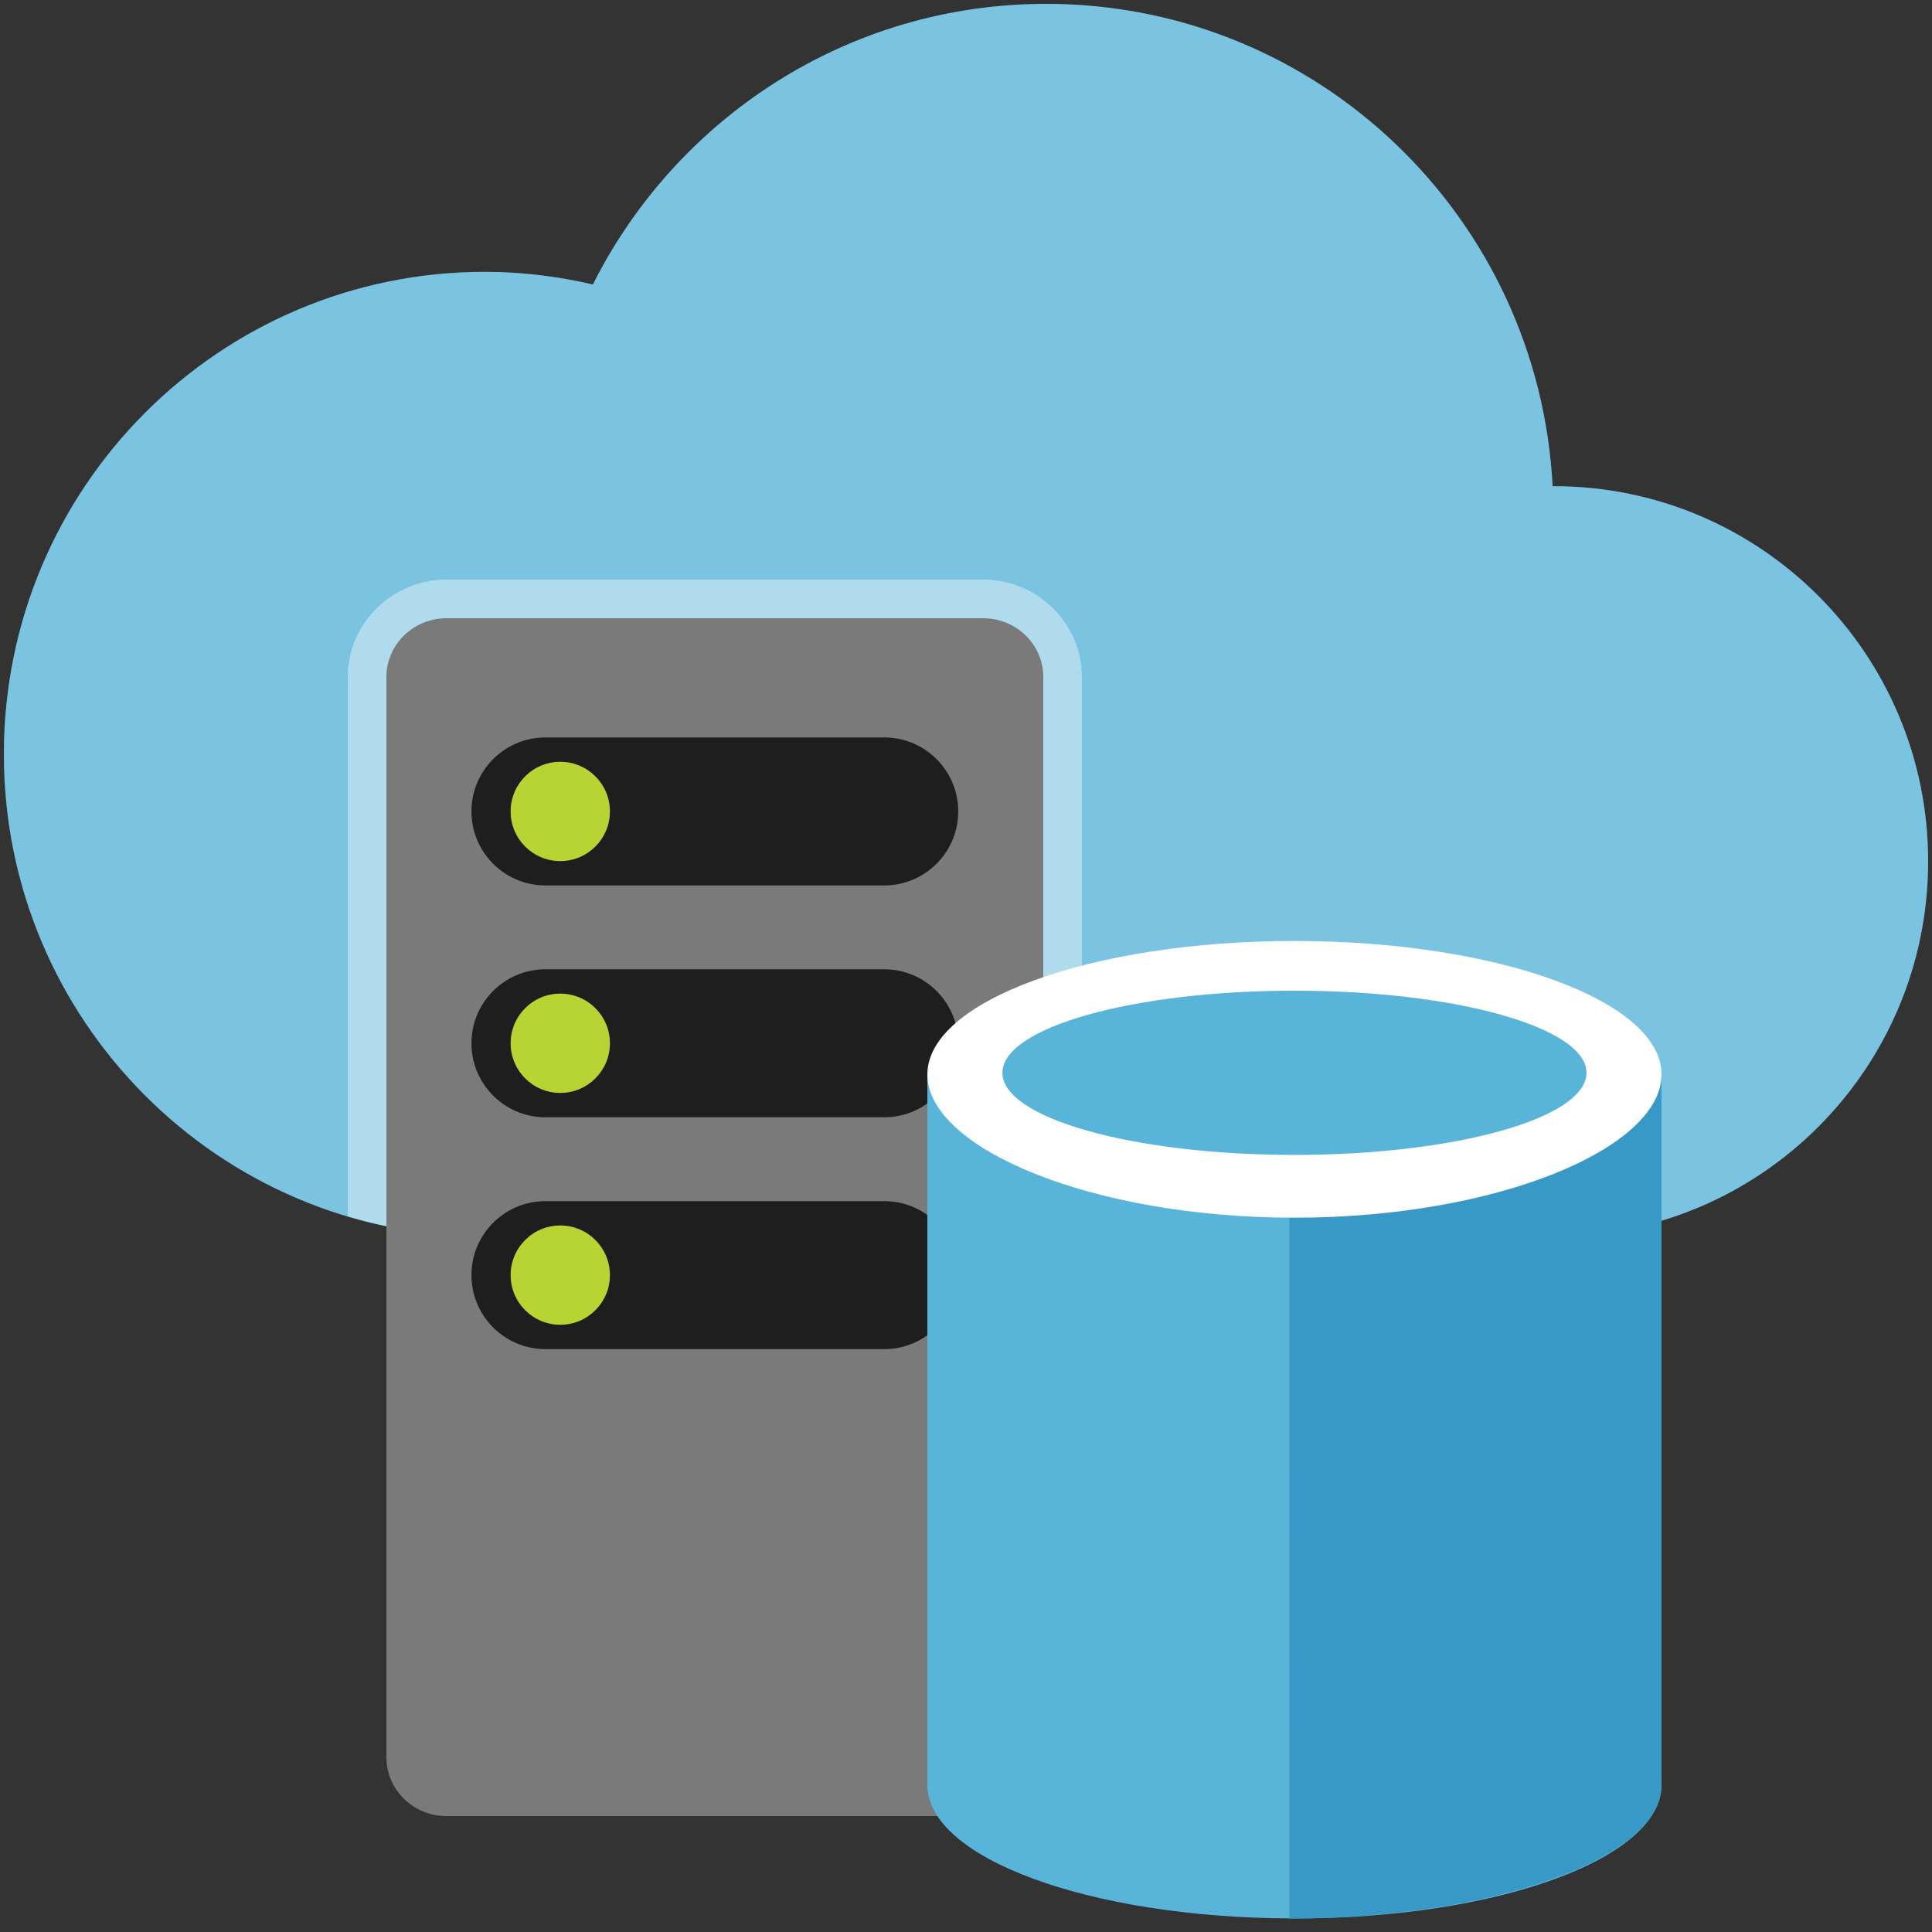 <svg xmlns="http://www.w3.org/2000/svg" xmlns:xlink="http://www.w3.org/1999/xlink" id="Layer_1" width="50" height="50" x="0" y="0" enable-background="new 0 0 50 50" version="1.1" viewBox="0 0 50 50" xml:space="preserve"><rect x="0" y="0" width="50" height="50" fill="#333333" stroke="none"/><path fill="#59B4D9" d="M40.217,12.583c-0.012,0-0.023,0.002-0.035,0.002C39.821,5.631,34.1,0.1,27.075,0.1	c-5.134,0-9.569,2.958-11.731,7.262c-0.899-0.207-1.832-0.327-2.794-0.327c-6.876,0-12.45,5.589-12.45,12.483	C0.1,26.411,5.674,32,12.55,32h27.667c5.348,0,9.683-4.347,9.683-9.709C49.9,16.929,45.565,12.583,40.217,12.583z"/><path fill="#FFF" d="M40.217,12.583c-0.012,0-0.023,0.002-0.035,0.002C39.821,5.631,34.1,0.1,27.075,0.1	c-5.134,0-9.569,2.958-11.731,7.262c-0.899-0.207-1.832-0.327-2.794-0.327c-6.876,0-12.45,5.589-12.45,12.483	C0.1,26.411,5.674,32,12.55,32h27.667c5.348,0,9.683-4.347,9.683-9.709C49.9,16.929,45.565,12.583,40.217,12.583z" opacity=".2"/><g><path fill="#FFF" d="M12.55,32H28V17.522C28,16.132,26.854,15,25.444,15H11.556C10.146,15,9,16.132,9,17.522 v13.956C10.126,31.813,11.316,32,12.55,32z" opacity=".4"/><path fill="#7A7A7A" d="M27,45.477C27,46.318,26.304,47,25.444,47H11.556C10.696,47,10,46.318,10,45.477V17.523 C10,16.682,10.696,16,11.556,16h13.888C26.304,16,27,16.682,27,17.523V45.477z"/><g><path fill="#1E1E1E" d="M12.201,33c0-1.057,0.857-1.915,1.915-1.915h8.768c1.057,0,1.915,0.857,1.915,1.915l0,0 c0,1.057-0.857,1.915-1.915,1.915h-8.768C13.059,34.915,12.201,34.058,12.201,33L12.201,33z"/><circle cx="14.5" cy="33" r="1.285" fill="#B8D432"/><path fill="#1E1E1E" d="M12.201,27c0-1.057,0.857-1.915,1.915-1.915h8.768c1.057,0,1.915,0.857,1.915,1.915l0,0 c0,1.057-0.857,1.915-1.915,1.915h-8.768C13.059,28.915,12.201,28.057,12.201,27L12.201,27z"/><circle cx="14.5" cy="27" r="1.285" fill="#B8D432"/><path fill="#1E1E1E" d="M12.201,21c0-1.057,0.857-1.915,1.915-1.915h8.768c1.057,0,1.915,0.857,1.915,1.915l0,0 c0,1.057-0.857,1.915-1.915,1.915h-8.768C13.059,22.915,12.201,22.058,12.201,21L12.201,21z"/><circle cx="14.5" cy="21" r="1.285" fill="#B8D432"/></g></g><g><path fill="#59B4D9" d="M33.5,27.808L33.5,27.808H24v18.386c0,1.893,4.184,3.429,9.37,3.454v0.002h0.113 c0.006,0,0.011,0.001,0.017,0.001v-0.001l0,0c5.246,0,9.5-1.547,9.5-3.456V27.808H33.5z"/><path fill="#3999C6" d="M33.37,49.65c5.246,0,9.629-1.547,9.629-3.456V27.808l-9.63,0.25L33.37,49.65z"/><path fill="#FFF" d="M43,27.808c0,1.909-4.254,3.706-9.5,3.706S24,29.716,24,27.808c0-1.909,4.254-3.456,9.5-3.456 S43,25.899,43,27.808"/><path fill="#59B4D9" d="M41.058,27.764c0,1.174-3.384,2.125-7.558,2.125s-7.558-0.951-7.558-2.125c0-1.174,3.384-2.125,7.558-2.125 S41.058,26.59,41.058,27.764"/></g></svg>
